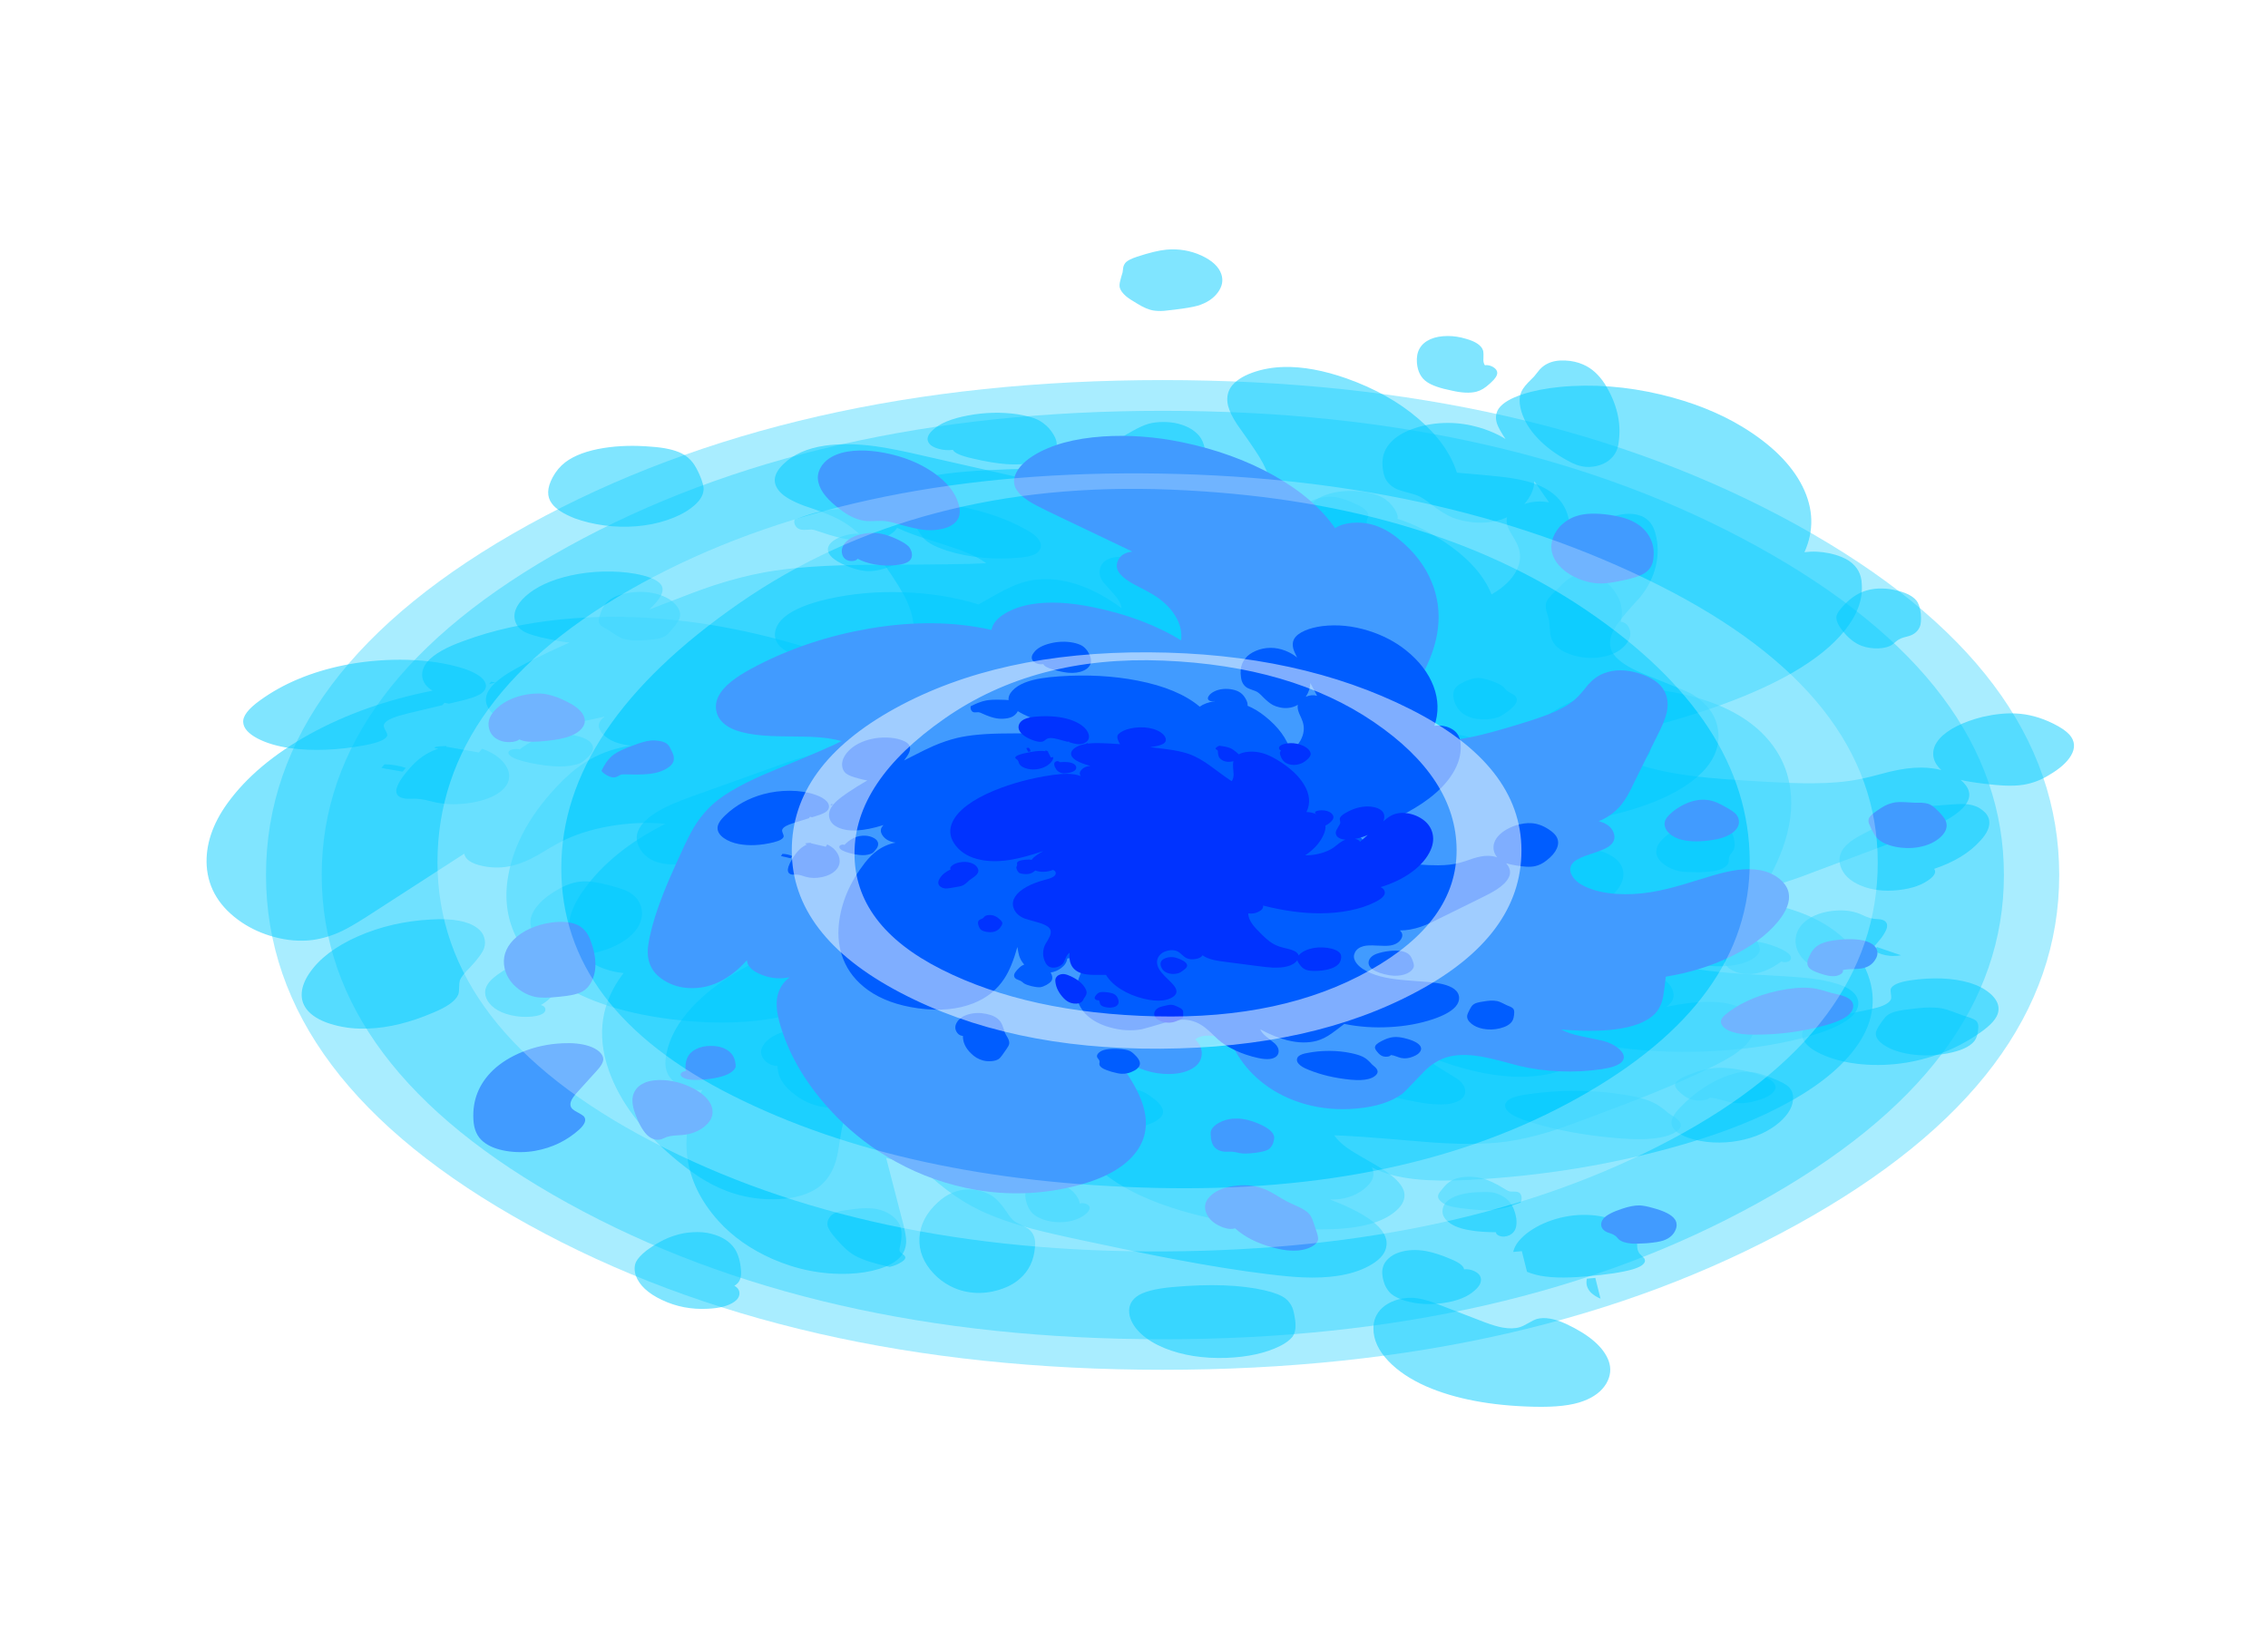 
<svg xmlns="http://www.w3.org/2000/svg" version="1.1" xmlns:xlink="http://www.w3.org/1999/xlink" preserveAspectRatio="none" x="0px" y="0px" width="550px" height="400px" viewBox="0 0 550 400">
<defs>
<filter id="Filter_1" x="-20%" y="-20%" width="140%" height="140%" color-interpolation-filters="sRGB">
<feColorMatrix in="SourceGraphic" type="matrix" values="-0.53 0 0 0 0 0 0.31 0 0 0 0 0 1 0 0 0 0 0 0.67 0" result="result1"/>
</filter>

<g id="Symbol_1_0_Layer0_0_FILL">
<path fill="#00CBFF" fill-opacity="0.337" stroke="none" d="
M 403.1 185.8
Q 403.1 108.8 344.05 54.35 285.05 0 201.55 0 118.05 0 59 54.35 0 108.8 0 185.8 0 262.8 59 317.15 118.05 371.6 201.55 371.6 285.05 371.6 344.05 317.15 403.1 262.8 403.1 185.8 Z"/>
</g>

<g id="Symbol_126_copy_4_1_Layer0_0_FILL">
<path fill="#00CCFF" fill-opacity="0.498" stroke="none" d="
M 356.9 410.1
Q 353.8 407.55 350.15 406.15 346.35 404.7 342.45 404.65 338.4 404.6 334.7 406 330.9 407.4 328.05 410.05 324.7 413.15 323.95 416.8 323.5 418.8 324 423.4 324.35 426.45 324.85 428.25 325.6 430.9 327 432.5 329.3 435.1 334 436.35 340 438.15 345.55 437.55 351.85 436.85 355.8 433.15 358.05 431 359.8 427.45 362.8 421.35 361.55 416.95 360.65 413.5 356.9 410.1
M 126.8 431.4
Q 126.6 431.6 126.4 431.85 124.5 433.95 124.3 435.6 124.15 436.85 124.9 437.95 125.55 438.85 126.4 439.05 126.6 439.05 126.85 439.05 127.15 440.15 126.75 442.1 126.45 443.8 126.4 444.7 126.4 444.95 126.4 445.15 126.55 448.3 129.9 450.5 131.85 451.9 134.1 452.25 136.5 452.6 138.45 451.6 142.5 449.45 143.2 442.4 143.7 437.1 141.9 434.35 140.4 432 136.45 430 132.95 428 130.5 428.65 128.8 429.1 126.8 431.4
M 201.35 472.75
Q 200.75 472.75 198.7 472.85 194.8 473.05 192.95 473.6 189.4 474.75 187.2 478.25 185.05 481.65 185.25 485.55 185.5 490.2 188.95 493.8 192.5 497.45 197.1 497.45 199.75 497.45 204.65 495.65 206.75 494.85 207.6 493.9 208.2 493.2 208.6 491.95 208.95 490.5 209.1 489.8 209.8 487.8 210.1 486.75 210.7 484.95 210.7 483.7 210.65 482 209.7 480.05 209 478.7 207.55 476.8 205.5 473.9 203.85 473.25 202.8 472.8 201.35 472.75
M 207.85 403.7
Q 204.75 404.35 202.75 406.55 199.95 409.85 199.85 415.55 199.75 418.6 200.4 420.75 201.65 424.6 204.85 426.55 206.45 427.5 208.35 427.75 210.25 428.05 212 427.55 213.75 427 216.25 425.25 218.3 423.9 219.25 423.05 220.8 421.65 221.45 420.2 223.5 415.6 218.75 409.05 216.1 405.65 213.7 404.4 211 403.1 207.85 403.7
M 108.5 394.2
Q 106.8 393.75 104.95 394.45 103.15 395.15 101.95 396.65 99.9 398.95 99 403.3 96.3 414.75 98.9 427.15 100.25 433.1 102.9 435.7 102.95 435.75 103 435.8 104.7 437.5 107.05 438.05 109.6 438.65 111.6 437.4 112.7 436.75 113.8 435.35 115 433.6 115.6 432.7 116.8 431.25 117.4 430.5 118.45 429.15 119.05 428.1 119.85 426.7 120.3 424.9 120.9 422.3 120.8 418.9 120.6 413.05 118.45 407.5 116.3 401.95 112.6 397.45 110.7 394.9 108.5 394.2
M 43.9 312.2
Q 43.35 312.8 42.85 313.05 42.15 313.55 40.4 313.95 38.25 314.7 37.15 317.5 36.6 318.85 36.2 322.45 35.9 326.15 36.45 328 37.5 331.35 41.4 333.25 42.2 333.7 43.1 333.95 43.2 333.95 43.25 334 43.5 334.05 43.75 334.1
L 45.1 334.3
Q 45.5 334.3 45.9 334.3 46.4 334.3 46.9 334.2 50.8 333.55 54.55 328.5 56.3 326.3 56.8 324.65 57.35 322.35 56.3 318.8 54.85 313.7 52.45 311.65 50.8 310.3 48.65 310.05 46.35 309.85 44.9 311.15 44.7 311.3 43.9 312.2
M 49.7 215.1
Q 47.95 217.05 48.45 218.7 40.55 221.7 35.6 228.35 32.35 232.5 32.15 236.4 32.05 238.7 33.15 240.7 34.3 242.85 36.25 243.6 37.35 244.05 40.05 244.15
L 46.2 244.3
Q 49.15 244.4 50.8 243.95 52.8 243.4 55.15 241.55 57.7 239.35 59.05 238.35 59.7 237.85 63.6 235.4 66.4 233.65 67.8 232.05 71.15 228.5 71 223.25 70.8 217.95 67.25 214.6 63.75 211.25 58.4 211.4 53.1 211.55 49.7 215.1
M 95.15 238.25
Q 95.15 241.45 95.95 242.75 96.75 243.95 99.05 245.1 101.3 246.05 102.3 246.15 106.1 246.7 110.55 242.65 113.85 239.7 114.6 236.7 115.45 233.8 113.95 230.8 112.45 227.8 109.6 226.65 108.55 226.3 105.6 225.85 102.9 225.55 101.35 225.9 98.9 226.5 98.05 228.4 97.85 228.85 97.7 229.75 97.55 230.65 97.4 231.05 97.05 231.95 96.05 233.4 95.25 234.8 95.15 238.25
M 157.4 59.5
Q 156.721 57.936 155.45 56.7
L 155.45 65.3 157.55 65.3
Q 158.451 62.15 157.4 59.5
M 176.35 86
Q 175.75 85.35 175 85.35 173.55 85.35 172.45 86.9 172 87.55 171.65 88.6 171.2 90.05 171 92.3 170.9 94.4 171.05 96.15 171.4 100 173.2 102.05 174.25 103.25 175.25 103.7 176.4 104.1 177.45 104.15 182.45 104.9 185.45 102.85 187.7 101.35 188.35 98.5 189 95.7 187.7 93.3 186.25 90.55 182.95 89.15 180.7 88.05 176.75 87.4 176.95 86.7 176.35 86
M 171.65 70.25
Q 170.75 69.4 169.6 68.7 165.6 66.25 157.7 66.25 150 66.15 145.9 67.4 144.35 67.9 143.4 68.7 142.25 69.75 142.35 71 142.35 71.5 142.7 72.2 143.15 73.25 143.2 73.4 143.55 74.45 143.45 75.95 143.25 77.7 143.15 78.55 142.8 82.95 146.05 86.7 146.15 86.8 146.25 86.95 149.4 90.35 153.8 91.15 158.1 91.95 162.6 90.2 166.8 88.55 170.1 85.1 170.95 84.15 171.65 83.2 172.95 81.35 173.6 79.4 173.7 79.1 173.8 78.8
L 171.65 78.8 171.65 70.25
M 210.7 39.15
Q 208.15 32.6 203.05 27.5 193.7 18.3 178.25 15.35 170.35 13.8 165.8 15.85 161.6 17.65 159.2 22.1 156.95 26.4 157.25 31.2 157.85 39.85 165.35 47.75 169.1 51.6 172.1 50.8 172.95 50.5 174.4 49.45 175.85 48.4 176.7 48.1 178.6 47.45 180.95 48.55 182.55 49.3 184.8 51.2
L 194.95 60.1
Q 198.5 63.35 201.1 63.9 203.2 64.3 205.4 63.45 207.45 62.6 209 60.85 211.65 57.8 212.35 52.8 213.35 46.05 210.7 39.15
M 258.5 76.95
Q 265.15 76.95 267.9 74.35 270.6 71.8 270.7 66.8 270.7 62.85 268.95 59 267.25 55.35 264.25 52.55 258.35 47.1 249.75 46.3 241.95 45.65 236.15 49.1 233.8 50.5 232.45 52.5 230.95 54.95 230.75 60.3 230.6 62.85 230.75 64.4 231 66.6 231.85 68.2 233.05 70.35 236.35 72.25 244.6 76.95 258.5 76.95
M 406.35 224.4
Q 407.6 222.15 407.5 219.5 407.4 216.85 406.1 214.6 404.8 212.4 402.5 211.1 400.2 209.8 397.6 209.8 395.35 209.8 394.35 210.95 393.75 211.7 393.8 212.65 393.85 213.7 394.65 214.15 392 216.05 390.35 219 388.75 221.95 388.5 225.2 388.2 228.8 389.95 230.55 391.3 231.8 393.95 232.1 395.75 232.25 397.35 231.9 399.25 231.3 401.65 229.45 405.1 226.75 406.35 224.4
M 448.9 235.4
Q 451.15 231.6 451.9 227.85 452.75 223.55 451.4 220 449.9 216.1 446 213.6 442.3 211.2 437.85 210.9 430.5 210.25 421.3 214.95 415.6 217.7 414.05 221.4 413.7 222.35 413.4 224.25 413.1 226.2 412.8 227.1 412.1 228.9 409.6 231.9 405.95 236.6 404.95 239.3 404.2 241.45 404.3 243.6 404.35 245.95 405.45 247.75 408.15 252.4 416.1 252.8 425.85 253.4 434.9 248.6 443.95 243.8 448.9 235.4
M 370.7 145.55
Q 368 140.45 365.6 137.25 362.5 133.05 358.85 130.5 354.7 127.6 349.9 127 344.7 126.3 340.65 128.6 334.4 132.1 331.35 144.45 329.25 152.95 328.8 154.3 327.1 159.8 324.45 163.1 322 158.7 313.8 138.05 307.7 122.6 300.55 114.95 296.15 110.25 289.45 105.9 285.15 103.15 276.85 98.75 263.25 91.45 256.1 88 244.45 82.3 234.75 78.75 229.6 76.85 226.4 76.15 221.7 75.1 217.8 75.5 213.25 75.95 209.65 78.35 205.7 80.95 204.45 84.85 201.25 94.7 215.05 106.7 210.3 105.75 206.25 109.6 202.25 113.45 202.95 118.25 199.4 113.9 192.85 111.75 187.85 110.1 180.4 109.6 152.5 107.85 125.65 116.3 109.45 121.45 97.5 129.7 83.7 139.15 76.65 151.95 69 166 71.35 182.25 73.8 199.15 86.1 207.85 96.4 215.1 112.3 215.1 122.85 215.15 140.7 211.4 135.95 213.75 133.8 215.1 130.15 217.4 127.9 220 125.2 223.05 124.3 226.9 123.4 231 125.05 234.3 127 238.2 131.75 239.65 136.3 241.05 140.7 239.55 142.45 241.35 141.8 244.25 141.15 247 138.9 248.55 137.05 249.85 134.15 250.5 132.75 250.8 128.9 251.25 119.7 252.5 112.2 256.05 103.8 260.05 98.65 266.5 93.1 273.55 92.45 282.55 91.75 292 96.9 298.7 97.65 299.65 106.7 307.9 112.65 313.3 113.4 318.45 114.05 323.45 110.45 329.35 108.4 332.75 103.4 339.25 99.5 344.9 97.55 351.6 95.55 358.25 95.7 365.15 95.8 370 97.9 372.15 100.45 374.55 104.55 373.25 108.25 372.05 110.7 368.8 113.35 364.55 114.7 362.45 117.1 358.65 119.65 357 116.05 366.35 115.85 373.7 115.6 383.1 121 388.4 124.1 391.4 130 393.4 133.35 394.55 140.15 396.55 140.65 408.65 146.25 419.85 151.8 431.05 161.15 438.7 168.8 444.9 175.7 445.65 179.85 446.1 183.7 444.5 187.75 442.8 189.8 439.4 191.55 436.35 191.6 432 191.6 428.75 190.55 424.15 188.65 416.85 187.8 413.2 186.25 406.75 186.05 402.05 185.8 396 187.6 390.85 189.65 385.05 193.85 381.7 196.95 379.2 200.9 378.9 205.1 378.6 207.65 381.15 209.4 382.95 210.6 387.4 211.95 392.2 213.2 393.95 215.65 397.3 220.35 397.3 225 397.3 227.45 393.95 229.35 398.9 234.55 403.1 238.05 405.9 244.8 409.5
L 268.2 422.6
Q 275.4 426.75 279.65 428.4 286.25 430.95 291.85 430.45 298.45 429.85 302.95 424.55 307.65 419.05 305.5 413.3 304.35 410.2 300.6 406.95 296.2 403.55 294.3 401.6 290.6 397.9 288.2 391.9 286.6 388.05 284.75 380.7 282 370 281.35 364.35 280.3 355.15 282.45 348.1 286.7 350.7 291.85 348.35 297 346 297.85 341.1 319.7 359.55 341.45 366.1 354.05 369.9 366.5 369.65 379.75 369.4 391.05 364.55 398.25 361.65 401.35 357.35 403.25 354.65 403.5 351.4 403.7 347.9 401.85 345.45 419.15 342.5 434.2 332.35 449.15 322.2 458.45 307.25 465.8 295.4 467.25 282.75 468.8 268.65 462.15 258.45 459.25 254.05 455.25 251.45 450.75 248.55 446.15 248.8 442.5 249.05 438.5 251.3 436 252.75 431.75 256.1
L 404.05 278.25
Q 404.2 274.65 400.35 272.6 396.75 270.7 392.9 271.7 389.95 272.45 386.3 275 382.25 278.05 380.15 279.4 374.25 283.15 367.2 284.1 360.1 285.1 353.45 283.05 368.15 274.05 377.3 259.2 383.75 248.85 383.4 240.05 383.15 234.7 380.35 230.3 377.35 225.65 372.65 224.1 383.4 207.75 382.15 185.35 381 165.1 370.7 145.55
M 383.15 90.25
Q 378.6 85.4 372.6 85.05 368.3 84.7 365.75 86.9 364.35 88.1 364 90 363.65 92 364.75 93.4 362.6 94.85 362.2 99.55 361.65 104.85 362.4 108.3 363.5 113.05 367.2 115.3 369.1 116.5 371.6 116.6 373.95 116.75 376.2 115.9 379.65 114.75 384 110.8 386.25 108.55 387.15 106.65 388.15 104.4 388.05 101.15 387.65 95 383.15 90.25
M 330.1 97.95
Q 328.7 96.95 325.95 95.4 324.25 95.75 322.75 96.95 321.35 98.05 321.6 99.15 321.65 99.55 322 100.1 322.4 100.75 322.5 101.05 322.7 101.7 322.2 103.25 320.55 108.9 320.95 112.1 321.25 114.45 322.45 116.35 323.7 118.4 325.65 119.35 327.1 120 329.1 120.15 330.4 120.2 332.75 120 334.7 119.9 335.6 119.45 336.9 118.85 337.65 117.4 338.4 116.1 338.5 114.55 338.55 112.35 337.2 108.65 335.55 103.6 333.7 101.25 332.35 99.55 330.1 97.95 Z"/>
</g>

<g id="Symbol_126_copy_4_2_Layer0_0_FILL">
<path fill="#00CCFF" fill-opacity="0.498" stroke="none" d="
M 133.15 420.3
Q 131.2 419.2 129.55 418.9 128.25 418.65 127.2 418.95 125.5 419.4 123.5 421.7 121.2 424.1 121 425.9 120.85 427.15 121.6 428.25 122.4 429.4 123.55 429.35 123.85 430.45 123.45 432.4 123.05 434.6 123.1 435.45 123.25 438.6 126.6 440.8 128 441.8 129.55 442.3 130.15 442.45 130.8 442.55 133.2 442.9 135.15 441.9 139.2 439.75 139.9 432.7 140.4 427.4 138.6 424.65 137.1 422.3 133.15 420.3
M 187.15 460.7
Q 186.45 459.35 185 457.45 182.95 454.55 181.3 453.9 180.25 453.45 178.8 453.4 178.2 453.4 176.15 453.5 172.25 453.7 170.4 454.25 166.85 455.4 164.65 458.9 162.5 462.3 162.7 466.2 162.95 470.85 166.4 474.45 169.95 478.1 174.55 478.1 177.2 478.1 182.1 476.3 184.2 475.5 185.05 474.55 185.65 473.85 186.05 472.6 186.4 471.15 186.55 470.45 187.25 468.45 187.55 467.4 188.15 465.6 188.15 464.35 188.1 462.65 187.15 460.7
M 202.45 389.1
Q 199.75 387.8 196.6 388.4 193.5 389.05 191.5 391.25 188.7 394.55 188.6 400.25 188.5 403.3 189.15 405.45 190.4 409.3 193.6 411.25 195.2 412.2 197.1 412.45 199 412.75 200.75 412.25 202.5 411.7 205 409.95 207.05 408.6 208 407.75 209.55 406.35 210.2 404.9 212.25 400.3 207.5 393.75 204.85 390.35 202.45 389.1
M 98.65 386.95
Q 96.6 389.25 95.7 393.6 93 405.05 95.6 417.45 96.95 423.4 99.6 426 101.35 427.8 103.75 428.35 106.3 428.95 108.3 427.7 109.4 427.05 110.5 425.65 111.7 423.9 112.3 423 112.95 422.25 113.4 421.7 113.8 421.15 114.1 420.8 115.15 419.45 115.75 418.4 116.35 417.3 116.8 416 117.65 413.15 117.5 409.2 117.3 403.35 115.15 397.8 113 392.25 109.3 387.75 107.4 385.2 105.2 384.5 103.5 384.05 101.65 384.75 99.85 385.45 98.65 386.95
M 60.55 289
Q 58.4 289.75 57.3 292.55 56.75 293.9 56.35 297.5 56.05 301.2 56.6 303.05 57.65 306.4 61.55 308.3 62.35 308.75 63.25 309 63.35 309 63.4 309.05 63.65 309.1 63.9 309.15
L 65.25 309.35
Q 65.65 309.35 66.05 309.35 66.55 309.35 67.05 309.25 70.95 308.6 74.7 303.55 76.45 301.35 76.95 299.7 77.5 297.4 76.45 293.85 75.358 290.011 73.7 287.9 73.193 287.207 72.6 286.7 70.95 285.35 68.8 285.1 66.5 284.9 65.05 286.2 64.85 286.35 64.05 287.25 63.679 287.655 63.3 287.9 63.163 288.019 63 288.1 62.3 288.6 60.55 289
M 76.1 209
Q 72.6 205.65 67.25 205.8 61.95 205.95 58.55 209.5 56.8 211.45 57.3 213.1 49.4 216.1 44.45 222.75 41.2 226.9 41 230.8 40.9 233.1 42 235.1 43.15 237.25 45.1 238 46.2 238.45 48.9 238.55
L 55.05 238.7
Q 58 238.8 59.65 238.35 61.65 237.8 64 235.95 66.55 233.75 67.9 232.75 68.55 232.25 72.45 229.8 75.25 228.05 76.65 226.45 80 222.9 79.85 217.65 79.65 212.35 76.1 209
M 191.3 93.85
Q 191.5 93.15 190.9 92.45 190.3 91.8 189.55 91.8 188.1 91.8 187 93.35 186.55 94 186.2 95.05 185.75 96.5 185.55 98.75 185.45 100.85 185.6 102.6 185.95 106.45 187.75 108.5 188.8 109.7 189.8 110.15 190.95 110.55 192 110.6 197 111.35 200 109.3 202.25 107.8 202.9 104.95 203.55 102.15 202.25 99.75 200.8 97 197.5 95.6 195.25 94.5 191.3 93.85
M 168.35 97.6
Q 172.65 98.4 177.15 96.65 181.35 95 184.65 91.55 185.5 90.6 186.2 89.65 187.5 87.8 188.15 85.85 188.25 85.55 188.35 85.25
L 186.2 85.25 186.2 76.75 186.55 76.75
Q 186.5 76.6 186.45 76.45 185.95 75.3 185.15 74.35
L 184.5 74.35 184.5 75.35
Q 184.328 75.258 184.15 75.15 180.15 72.7 172.25 72.7 164.55 72.6 160.45 73.85 158.9 74.35 157.95 75.15 156.8 76.2 156.9 77.45 156.9 77.95 157.25 78.65 157.7 79.7 157.75 79.85 158.1 80.9 158 82.4 157.8 84.15 157.7 85 157.35 89.4 160.6 93.15 160.7 93.25 160.8 93.4 163.95 96.8 168.35 97.6
M 169.95 67.25
L 169.95 67.9 170 67.9 170 71.75 172.15 71.75
Q 172.952 68.777 172.05 66.25
L 170 66.25 170 67.3
Q 169.975 67.272 169.95 67.25
M 192.75 25.85
Q 184.85 24.3 180.3 26.35 176.1 28.15 173.7 32.6 171.45 36.9 171.75 41.7 172.35 50.35 179.85 58.25 183.6 62.1 186.6 61.3 187.45 61 188.9 59.95 190.35 58.9 191.2 58.6 193.1 57.95 195.45 59.05 197.05 59.8 199.3 61.7
L 206.4 67.9 207.75 67.9 207.75 69.1 209.45 70.6
Q 213 73.85 215.6 74.4 217.7 74.8 219.9 73.95 221.95 73.1 223.5 71.35 226.15 68.3 226.85 63.3 227.85 56.55 225.2 49.65 222.65 43.1 217.55 38 208.2 28.8 192.75 25.85
M 400.05 146.95
Q 401.05 144.7 400.95 141.45 400.55 135.3 396.05 130.55 391.5 125.7 385.5 125.35 381.2 125 378.65 127.2 377.25 128.4 376.9 130.3 376.55 132.3 377.65 133.7 375.5 135.15 375.1 139.85 374.55 145.15 375.3 148.6 376.4 153.35 380.1 155.6 382 156.8 384.5 156.9 386.85 157.05 389.1 156.2 392.55 155.05 396.9 151.1 399.15 148.85 400.05 146.95
M 370.7 145.55
Q 368 140.45 365.6 137.25 362.5 133.05 358.85 130.5 354.7 127.6 349.9 127 345.22 126.37 341.45 128.15 341.147 126.66 340.45 124.75 338.8 119.7 336.95 117.35 335.6 115.65 333.35 114.05 331.95 113.05 329.2 111.5 327.5 111.85 326 113.05 324.6 114.15 324.85 115.25 324.9 115.65 325.25 116.2 325.65 116.85 325.75 117.15 325.95 117.8 325.45 119.35 323.8 125 324.2 128.2 324.5 130.55 325.7 132.45 326.95 134.5 328.9 135.45 330.35 136.1 332.35 136.25 333.095 136.279 334.15 136.2 332.529 139.677 331.35 144.45 329.25 152.95 328.8 154.3 327.1 159.8 324.45 163.1 322 158.7 313.8 138.05 307.7 122.6 300.55 114.95 296.15 110.25 289.45 105.9 285.15 103.15 276.85 98.75 274.284 97.373 271.95 96.1 274.003 96.25 276.2 96.25 282.85 96.25 285.6 93.65 288.3 91.1 288.4 86.1 288.4 82.15 286.65 78.3 284.95 74.65 281.95 71.85 276.05 66.4 267.45 65.6 259.65 64.95 253.85 68.4 251.5 69.8 250.15 71.8 248.65 74.25 248.45 79.6 248.3 82.15 248.45 83.7 248.493 84.079 248.55 84.45 241.219 81.117 234.75 78.75 229.6 76.85 226.4 76.15 224.268 75.674 222.3 75.5
L 222.3 74.35 220.95 74.35 222.25 75.5
Q 219.903 75.284 217.8 75.5 213.25 75.95 209.65 78.35 205.7 80.95 204.45 84.85 201.25 94.7 215.05 106.7 210.3 105.75 206.25 109.6 202.25 113.45 202.95 118.25 199.4 113.9 192.85 111.75 187.85 110.1 180.4 109.6 152.5 107.85 125.65 116.3 109.45 121.45 97.5 129.7 83.7 139.15 76.65 151.95 69 166 71.35 182.25 73.8 199.15 86.1 207.85 96.4 215.1 112.3 215.1 122.85 215.15 140.7 211.4 135.95 213.75 133.8 215.1 130.15 217.4 127.9 220 127.711 220.214 127.5 220.4 126.698 219.803 125.7 219.4 124.65 219.05 121.7 218.6 119 218.3 117.45 218.65 115 219.25 114.15 221.15 113.95 221.6 113.8 222.5 113.65 223.4 113.5 223.8 113.15 224.7 112.15 226.15 111.35 227.55 111.25 231 111.25 234.2 112.05 235.5 112.85 236.7 115.15 237.85 117.4 238.8 118.4 238.9 121.947 239.413 126.05 235.9 128.06 238.524 131.75 239.65 136.3 241.05 140.7 239.55 142.45 241.35 141.8 244.25 141.15 247 138.9 248.55 137.05 249.85 134.15 250.5 132.75 250.8 128.9 251.25 119.7 252.5 112.2 256.05 103.8 260.05 98.65 266.5 93.787 272.677 92.65 280.35 92.53 281.435 92.45 282.55 91.75 292 96.9 298.7 97.341 299.258 100.65 302.35 102.97 304.5 106.7 307.9 112.65 313.3 113.4 318.45 114.05 323.45 110.45 329.35 108.4 332.75 103.4 339.25 101.876 341.458 100.65 343.8 98.738 347.518 97.55 351.6 95.55 358.25 95.7 365.15 95.78 369.046 97.15 371.2 97.487 371.727 97.9 372.15 100.45 374.55 104.55 373.25 108.25 372.05 110.7 368.8 113.35 364.55 114.7 362.45 117.1 358.65 119.65 357 116.05 366.35 115.85 373.7 115.6 383.1 121 388.4 124.1 391.4 130 393.4 133.35 394.55 140.15 396.55 140.65 408.65 146.25 419.85 151.8 431.05 161.15 438.7 168.8 444.9 175.7 445.65 179.85 446.1 183.7 444.5 187.75 442.8 189.8 439.4 191.55 436.35 191.6 432 191.6 428.75 190.55 424.15 188.65 416.85 187.8 413.2 186.25 406.75 186.05 402.05 185.8 396 187.6 390.85 189.65 385.05 193.85 381.7 196.95 379.2 200.9 378.9 205.1 378.6 207.65 381.15 209.4 382.95 210.6 387.4 211.95 392.2 213.2 393.95 215.65 397.3 220.35 397.3 225 397.3 227.45 393.95 229.35 398.9 234.55 403.1 238.05 405.9 244.8 409.5
L 268.2 422.6
Q 275.4 426.75 279.65 428.4 286.25 430.95 291.85 430.45 298.413 429.853 302.9 424.6 302.614 426.643 303.05 430.65 303.4 433.7 303.9 435.5 304.65 438.15 306.05 439.75 308.35 442.35 313.05 443.6 319.05 445.4 324.6 444.8 330.9 444.1 334.85 440.4 337.1 438.25 338.85 434.7 341.85 428.6 340.6 424.2 339.7 420.75 335.95 417.35 332.85 414.8 329.2 413.4 325.4 411.95 321.5 411.9 317.45 411.85 313.75 413.25 309.95 414.65 307.1 417.3 306.545 417.814 306.05 418.35 306.452 415.846 305.5 413.3 304.35 410.2 300.6 406.95 296.2 403.55 294.3 401.6 290.6 397.9 288.2 391.9 286.6 388.05 284.75 380.7 282 370 281.35 364.35 280.3 355.15 282.45 348.1 286.7 350.7 291.85 348.35 297 346 297.85 341.1 319.7 359.55 341.45 366.1 354.05 369.9 366.5 369.65 379.75 369.4 391.05 364.55 398.25 361.65 401.35 357.35 403.25 354.65 403.5 351.4 403.7 347.9 401.85 345.45 419.15 342.5 434.2 332.35 449.15 322.2 458.45 307.25 465.8 295.4 467.25 282.75 468.8 268.65 462.15 258.45 459.25 254.05 455.25 251.45 450.75 248.55 446.15 248.8 442.5 249.05 438.5 251.3 436 252.75 431.75 256.1
L 431.6 256.2
Q 431.798 255.892 432 255.55 432.45 254.8 432.85 254.05 434.4 251 435 248 435.85 243.7 434.5 240.15 433 236.25 429.1 233.75 425.4 231.35 420.95 231.05 416.25 230.65 410.85 232.4 407.75 233.4 404.4 235.1 398.7 237.85 397.15 241.55 396.8 242.5 396.5 244.4 396.2 246.35 395.9 247.25 395.2 249.05 392.7 252.05 389.05 256.75 388.05 259.45 387.3 261.6 387.4 263.75 387.45 266.1 388.55 267.9 390.005 270.407 392.95 271.65 392.943 271.689 392.9 271.7 389.95 272.45 386.3 275 382.25 278.05 380.15 279.4 374.25 283.15 367.2 284.1 360.1 285.1 353.45 283.05 368.15 274.05 377.3 259.2 381.201 252.941 382.6 247.25 382.733 247.226 382.85 247.2 384.75 246.6 387.15 244.75 390.6 242.05 391.85 239.7 393.1 237.45 393 234.8 392.9 232.15 391.6 229.9 390.3 227.7 388 226.4 385.7 225.1 383.1 225.1 380.85 225.1 379.85 226.25 379.25 227 379.3 227.95 379.35 229 380.15 229.45 380.024 229.541 379.9 229.6 377.005 225.536 372.65 224.1 383.4 207.75 382.15 185.35 381 165.1 370.7 145.55
M 404.05 278.25
Q 404.185 275.002 401.05 273 407.323 273.071 413.25 270.85
L 404.05 278.25 Z"/>
</g>

<g id="Symbol_126_copy_3_0_Layer0_0_FILL">
<path fill="#419BFF" stroke="none" d="
M 386.3 416.8
Q 383.2 414.25 379.55 412.85 375.75 411.4 371.85 411.35 367.8 411.3 364.1 412.7 360.3 414.1 357.45 416.75 354.1 419.85 353.35 423.5 352.9 425.5 353.4 430.1 353.75 433.15 354.25 434.95 355 437.6 356.4 439.2 358.7 441.8 363.4 443.05 369.4 444.85 374.95 444.25 381.25 443.55 385.2 439.85 387.45 437.7 389.2 434.15 392.2 428.05 390.95 423.65 390.05 420.2 386.3 416.8
M 140.45 444.5
Q 136.95 442.5 134.5 443.15 132.8 443.6 130.8 445.9 128.5 448.3 128.3 450.1 128.15 451.35 128.9 452.45 129.7 453.6 130.85 453.55 131.15 454.65 130.75 456.6 130.35 458.8 130.4 459.65 130.55 462.8 133.9 465 135.85 466.4 138.1 466.75 140.5 467.1 142.45 466.1 146.5 463.95 147.2 456.9 147.7 451.6 145.9 448.85 144.4 446.5 140.45 444.5
M 123.05 442.6
Q 125 439.2 124.8 433.4 124.6 427.55 122.45 422 120.3 416.45 116.6 411.95 114.7 409.4 112.5 408.7 110.8 408.25 108.95 408.95 107.15 409.65 105.95 411.15 103.9 413.45 103 417.8 100.3 429.25 102.9 441.65 104.25 447.6 106.9 450.2 108.65 452 111.05 452.55 113.6 453.15 115.6 451.9 116.7 451.25 117.8 449.85 119 448.1 119.6 447.2 120.8 445.75 121.4 445 122.45 443.65 123.05 442.6
M 198.35 480.35
Q 194.8 481.5 192.6 485 190.45 488.4 190.65 492.3 190.9 496.95 194.35 500.55 197.9 504.2 202.5 504.2 205.15 504.2 210.05 502.4 212.15 501.6 213 500.65 213.6 499.95 214 498.7 214.35 497.25 214.5 496.55 215.2 494.55 215.5 493.5 216.1 491.7 216.1 490.45 216.05 488.75 215.1 486.8 214.4 485.45 212.95 483.55 210.9 480.65 209.25 480 208.2 479.55 206.75 479.5 206.15 479.5 204.1 479.6 200.2 479.8 198.35 480.35
M 228.2 419.85
Q 225.55 416.45 223.15 415.2 220.45 413.9 217.3 414.5 214.2 415.15 212.2 417.35 209.4 420.65 209.3 426.35 209.2 429.4 209.85 431.55 211.1 435.4 214.3 437.35 215.9 438.3 217.8 438.55 219.7 438.85 221.45 438.35 223.2 437.8 225.7 436.05 227.75 434.7 228.7 433.85 230.25 432.45 230.9 431 232.95 426.4 228.2 419.85
M 20.2 354.85
Q 18.75 349.75 16.35 347.7 14.7 346.35 12.55 346.1 10.25 345.9 8.8 347.2 8.6 347.35 7.8 348.25 7.25 348.85 6.75 349.1 6.05 349.6 4.3 350 2.15 350.75 1.05 353.55 0.5 354.9 0.1 358.5 -0.2 362.2 0.35 364.05 1.4 367.4 5.3 369.3 6.124 369.73 6.95 369.95
L 7 370
Q 7.078 370.013 7.15 370 7.403 370.098 7.65 370.15
L 9 370.35
Q 9.4 370.35 9.8 370.35 10.3 370.35 10.8 370.25 14.7 369.6 18.45 364.55 20.2 362.35 20.7 360.7 21.25 358.4 20.2 354.85
M 52.8 246.2
Q 55.6 244.45 57 242.85 60.35 239.3 60.2 234.05 60 228.75 56.45 225.4 52.95 222.05 47.6 222.2 42.3 222.35 38.9 225.9 37.15 227.85 37.65 229.5 29.75 232.5 24.8 239.15 21.55 243.3 21.35 247.2 21.25 249.5 22.35 251.5 23.5 253.65 25.45 254.4 26.55 254.85 29.25 254.95
L 35.4 255.1
Q 38.35 255.2 40 254.75 42 254.2 44.35 252.35 46.9 250.15 48.25 249.15 48.9 248.65 52.8 246.2
M 95.7 243.45
Q 96.55 240.55 95.05 237.55 93.55 234.55 90.7 233.4 89.65 233.05 86.7 232.6 84 232.3 82.45 232.65 80 233.25 79.15 235.15 78.95 235.6 78.8 236.5 78.65 237.4 78.5 237.8 78.15 238.7 77.15 240.15 76.35 241.55 76.25 245 76.25 248.2 77.05 249.5 77.85 250.7 80.15 251.85 82.4 252.8 83.4 252.9 87.2 253.45 91.65 249.4 94.95 246.45 95.7 243.45
M 153.9 71.6
Q 156.4 68.9 157.4 65.9 158.55 62.4 157.4 59.5 156.25 56.85 153.4 55.2 149.4 52.75 141.5 52.75 133.8 52.65 129.7 53.9 128.15 54.4 127.2 55.2 126.05 56.25 126.15 57.5 126.15 58 126.5 58.7 126.95 59.75 127 59.9 127.35 60.95 127.25 62.45 127.05 64.2 126.95 65.05 126.6 69.45 129.85 73.2 133.05 76.85 137.6 77.65 141.9 78.45 146.4 76.7 150.6 75.05 153.9 71.6
M 169.25 89.35
Q 171.5 87.85 172.15 85 172.8 82.2 171.5 79.8 170.05 77.05 166.75 75.65 164.5 74.55 160.55 73.9 160.75 73.2 160.15 72.5 159.55 71.85 158.8 71.85 157.35 71.85 156.25 73.4 155.1 75 154.8 78.8 154.4 85.55 157 88.55 158.05 89.75 159.05 90.2 160.2 90.6 161.25 90.65 166.25 91.4 169.25 89.35
M 166.85 45.4
Q 170.4 48.65 173 49.2 175.1 49.6 177.3 48.75 179.35 47.9 180.9 46.15 183.55 43.1 184.25 38.1 185.25 31.35 182.6 24.45 180.05 17.9 174.95 12.8 165.6 3.6 150.15 0.65 142.25 -0.9 137.7 1.15 133.5 2.95 131.1 7.4 128.85 11.7 129.15 16.5 129.75 25.15 137.25 33.05 141 36.9 144 36.1 144.85 35.8 146.3 34.75 147.75 33.7 148.6 33.4 150.5 32.75 152.85 33.85 154.45 34.6 156.7 36.5
L 166.85 45.4
M 249.1 49.25
Q 249.1 45.3 247.35 41.45 245.65 37.8 242.65 35 236.75 29.55 228.15 28.75 220.35 28.1 214.55 31.55 212.2 32.95 210.85 34.95 209.35 37.4 209.15 42.75 209 45.3 209.15 46.85 209.4 49.05 210.25 50.65 211.45 52.8 214.75 54.7 223 59.4 236.9 59.4 243.55 59.4 246.3 56.8 249 54.25 249.1 49.25
M 476.8 195.95
Q 475.3 192.05 471.4 189.55 467.7 187.15 463.25 186.85 455.9 186.2 446.7 190.9 441 193.65 439.45 197.35 439.1 198.3 438.8 200.2 438.5 202.15 438.2 203.05 437.5 204.85 435 207.85 431.35 212.55 430.35 215.25 429.6 217.4 429.7 219.55 429.75 221.9 430.85 223.7 433.55 228.35 441.5 228.75 451.25 229.35 460.3 224.55 469.35 219.75 474.3 211.35 476.55 207.55 477.3 203.8 478.15 199.5 476.8 195.95
M 432.9 195.45
Q 432.8 192.8 431.5 190.55 430.2 188.35 427.9 187.05 425.6 185.75 423 185.75 420.75 185.75 419.75 186.9 419.15 187.65 419.2 188.6 419.25 189.65 420.05 190.1 417.4 192 415.75 194.95 414.15 197.9 413.9 201.15 413.6 204.75 415.35 206.5 416.7 207.75 419.35 208.05 421.15 208.2 422.75 207.85 424.65 207.25 427.05 205.4 430.5 202.7 431.75 200.35 433 198.1 432.9 195.45
M 370.7 145.55
Q 368 140.45 365.6 137.25 362.5 133.05 358.85 130.5 354.7 127.6 349.9 127 344.7 126.3 340.65 128.6 334.4 132.1 331.35 144.45 329.25 152.95 328.8 154.3 327.1 159.8 324.45 163.1 322 158.7 313.8 138.05 307.7 122.6 300.55 114.95 296.15 110.25 289.45 105.9 285.15 103.15 276.85 98.75 263.25 91.45 256.1 88 244.45 82.3 234.75 78.75 229.6 76.85 226.4 76.15 221.7 75.1 217.8 75.5 213.25 75.95 209.65 78.35 205.7 80.95 204.45 84.85 201.25 94.7 215.05 106.7 210.3 105.75 206.25 109.6 202.25 113.45 202.95 118.25 199.4 113.9 192.85 111.75 187.85 110.1 180.4 109.6 152.5 107.85 125.65 116.3 109.45 121.45 97.5 129.7 83.7 139.15 76.65 151.95 69 166 71.35 182.25 73.8 199.15 86.1 207.85 96.4 215.1 112.3 215.1 122.85 215.15 140.7 211.4 135.95 213.75 133.8 215.1 130.15 217.4 127.9 220 125.2 223.05 124.3 226.9 123.4 231 125.05 234.3 127 238.2 131.75 239.65 136.3 241.05 140.7 239.55 142.45 241.35 141.8 244.25 141.15 247 138.9 248.55 137.05 249.85 134.15 250.5 132.75 250.8 128.9 251.25 119.7 252.5 112.2 256.05 103.8 260.05 98.65 266.5 93.1 273.55 92.45 282.55 91.75 292 96.9 298.7 97.65 299.65 106.7 307.9 112.65 313.3 113.4 318.45 114.05 323.45 110.45 329.35 108.4 332.75 103.4 339.25 99.5 344.9 97.55 351.6 95.55 358.25 95.7 365.15 95.8 370 97.9 372.15 100.45 374.55 104.55 373.25 108.25 372.05 110.7 368.8 113.35 364.55 114.7 362.45 117.1 358.65 119.65 357 116.05 366.35 115.85 373.7 115.6 383.1 121 388.4 124.1 391.4 130 393.4 133.35 394.55 140.15 396.55 140.65 408.65 146.25 419.85 151.8 431.05 161.15 438.7 168.8 444.9 175.7 445.65 179.85 446.1 183.7 444.5 187.75 442.8 189.8 439.4 191.55 436.35 191.6 432 191.6 428.75 190.55 424.15 188.65 416.85 187.8 413.2 186.25 406.75 186.05 402.05 185.8 396 187.6 390.85 189.65 385.05 193.85 381.7 196.95 379.2 200.9 378.9 205.1 378.6 207.65 381.15 209.4 382.95 210.6 387.4 211.95 392.2 213.2 393.95 215.65 397.3 220.35 397.3 225 397.3 227.45 393.95 229.35 398.9 234.55 403.1 238.05 405.9 244.8 409.5
L 268.2 422.6
Q 275.4 426.75 279.65 428.4 286.25 430.95 291.85 430.45 298.45 429.85 302.95 424.55 307.65 419.05 305.5 413.3 304.35 410.2 300.6 406.95 296.2 403.55 294.3 401.6 290.6 397.9 288.2 391.9 286.6 388.05 284.75 380.7 282 370 281.35 364.35 280.3 355.15 282.45 348.1 286.7 350.7 291.85 348.35 297 346 297.85 341.1 319.7 359.55 341.45 366.1 354.05 369.9 366.5 369.65 379.75 369.4 391.05 364.55 398.25 361.65 401.35 357.35 403.25 354.65 403.5 351.4 403.7 347.9 401.85 345.45 419.15 342.5 434.2 332.35 449.15 322.2 458.45 307.25 465.8 295.4 467.25 282.75 468.8 268.65 462.15 258.45 459.25 254.05 455.25 251.45 450.75 248.55 446.15 248.8 442.5 249.05 438.5 251.3 436 252.75 431.75 256.1
L 404.05 278.25
Q 404.2 274.65 400.35 272.6 396.75 270.7 392.9 271.7 389.95 272.45 386.3 275 382.25 278.05 380.15 279.4 374.25 283.15 367.2 284.1 360.1 285.1 353.45 283.05 368.15 274.05 377.3 259.2 383.75 248.85 383.4 240.05 383.15 234.7 380.35 230.3 377.35 225.65 372.65 224.1 383.4 207.75 382.15 185.35 381 165.1 370.7 145.55
M 337.2 96.5
Q 335.55 91.45 333.7 89.1 332.35 87.4 330.1 85.8 328.7 84.8 325.95 83.25 324.25 83.6 322.75 84.8 321.35 85.9 321.6 87 321.65 87.4 322 87.95 322.4 88.6 322.5 88.9 322.7 89.55 322.2 91.1 320.55 96.75 320.95 99.95 321.25 102.3 322.45 104.2 323.7 106.25 325.65 107.2 327.1 107.85 329.1 108 330.4 108.05 332.75 107.85 334.7 107.75 335.6 107.3 336.9 106.7 337.65 105.25 338.4 103.95 338.5 102.4 338.55 100.2 337.2 96.5
M 348.55 61
Q 346.4 62.45 346 67.15 345.45 72.45 346.2 75.9 347.3 80.65 351 82.9 352.9 84.1 355.4 84.2 357.75 84.35 360 83.5 363.45 82.35 367.8 78.4 370.05 76.15 370.95 74.25 371.95 72 371.85 68.75 371.45 62.6 366.95 57.85 362.4 53 356.4 52.65 352.1 52.3 349.55 54.5 348.15 55.7 347.8 57.6 347.45 59.6 348.55 61 Z"/>
</g>

<g id="Symbol_126_copy_2_2_Layer0_0_FILL">
<path fill="#005DFF" stroke="none" d="
M 133.15 420.3
Q 131.2 419.2 129.55 418.9 128.25 418.65 127.2 418.95 125.5 419.4 123.5 421.7 121.2 424.1 121 425.9 120.85 427.15 121.6 428.25 122.4 429.4 123.55 429.35 123.85 430.45 123.45 432.4 123.05 434.6 123.1 435.45 123.25 438.6 126.6 440.8 128 441.8 129.55 442.3 130.15 442.45 130.8 442.55 133.2 442.9 135.15 441.9 139.2 439.75 139.9 432.7 140.4 427.4 138.6 424.65 137.1 422.3 133.15 420.3
M 187.15 460.7
Q 186.45 459.35 185 457.45 182.95 454.55 181.3 453.9 180.25 453.45 178.8 453.4 178.2 453.4 176.15 453.5 172.25 453.7 170.4 454.25 166.85 455.4 164.65 458.9 162.5 462.3 162.7 466.2 162.95 470.85 166.4 474.45 169.95 478.1 174.55 478.1 177.2 478.1 182.1 476.3 184.2 475.5 185.05 474.55 185.65 473.85 186.05 472.6 186.4 471.15 186.55 470.45 187.25 468.45 187.55 467.4 188.15 465.6 188.15 464.35 188.1 462.65 187.15 460.7
M 202.45 389.1
Q 199.75 387.8 196.6 388.4 193.5 389.05 191.5 391.25 188.7 394.55 188.6 400.25 188.5 403.3 189.15 405.45 190.4 409.3 193.6 411.25 195.2 412.2 197.1 412.45 199 412.75 200.75 412.25 202.5 411.7 205 409.95 207.05 408.6 208 407.75 209.55 406.35 210.2 404.9 212.25 400.3 207.5 393.75 204.85 390.35 202.45 389.1
M 98.65 386.95
Q 96.6 389.25 95.7 393.6 93 405.05 95.6 417.45 96.95 423.4 99.6 426 101.35 427.8 103.75 428.35 106.3 428.95 108.3 427.7 109.4 427.05 110.5 425.65 111.7 423.9 112.3 423 112.95 422.25 113.4 421.7 113.8 421.15 114.1 420.8 115.15 419.45 115.75 418.4 116.35 417.3 116.8 416 117.65 413.15 117.5 409.2 117.3 403.35 115.15 397.8 113 392.25 109.3 387.75 107.4 385.2 105.2 384.5 103.5 384.05 101.65 384.75 99.85 385.45 98.65 386.95
M 60.55 289
Q 58.4 289.75 57.3 292.55 56.75 293.9 56.35 297.5 56.05 301.2 56.6 303.05 57.65 306.4 61.55 308.3 62.35 308.75 63.25 309 63.35 309 63.4 309.05 63.65 309.1 63.9 309.15
L 65.25 309.35
Q 65.65 309.35 66.05 309.35 66.55 309.35 67.05 309.25 70.95 308.6 74.7 303.55 76.45 301.35 76.95 299.7 77.5 297.4 76.45 293.85 75.358 290.011 73.7 287.9 73.193 287.207 72.6 286.7 70.95 285.35 68.8 285.1 66.5 284.9 65.05 286.2 64.85 286.35 64.05 287.25 63.679 287.655 63.3 287.9 63.163 288.019 63 288.1 62.3 288.6 60.55 289
M 76.1 209
Q 72.6 205.65 67.25 205.8 61.95 205.95 58.55 209.5 56.8 211.45 57.3 213.1 49.4 216.1 44.45 222.75 41.2 226.9 41 230.8 40.9 233.1 42 235.1 43.15 237.25 45.1 238 46.2 238.45 48.9 238.55
L 55.05 238.7
Q 58 238.8 59.65 238.35 61.65 237.8 64 235.95 66.55 233.75 67.9 232.75 68.55 232.25 72.45 229.8 75.25 228.05 76.65 226.45 80 222.9 79.85 217.65 79.65 212.35 76.1 209
M 191.3 93.85
Q 191.5 93.15 190.9 92.45 190.3 91.8 189.55 91.8 188.1 91.8 187 93.35 186.55 94 186.2 95.05 185.75 96.5 185.55 98.75 185.45 100.85 185.6 102.6 185.95 106.45 187.75 108.5 188.8 109.7 189.8 110.15 190.95 110.55 192 110.6 197 111.35 200 109.3 202.25 107.8 202.9 104.95 203.55 102.15 202.25 99.75 200.8 97 197.5 95.6 195.25 94.5 191.3 93.85
M 168.35 97.6
Q 172.65 98.4 177.15 96.65 181.35 95 184.65 91.55 185.5 90.6 186.2 89.65 187.5 87.8 188.15 85.85 188.25 85.55 188.35 85.25
L 186.2 85.25 186.2 76.75 186.55 76.75
Q 186.5 76.6 186.45 76.45 185.95 75.3 185.15 74.35
L 184.5 74.35 184.5 75.35
Q 184.328 75.258 184.15 75.15 180.15 72.7 172.25 72.7 164.55 72.6 160.45 73.85 158.9 74.35 157.95 75.15 156.8 76.2 156.9 77.45 156.9 77.95 157.25 78.65 157.7 79.7 157.75 79.85 158.1 80.9 158 82.4 157.8 84.15 157.7 85 157.35 89.4 160.6 93.15 160.7 93.25 160.8 93.4 163.95 96.8 168.35 97.6
M 169.95 67.25
L 169.95 67.9 170 67.9 170 71.75 172.15 71.75
Q 172.952 68.777 172.05 66.25
L 170 66.25 170 67.3
Q 169.975 67.272 169.95 67.25
M 192.75 25.85
Q 184.85 24.3 180.3 26.35 176.1 28.15 173.7 32.6 171.45 36.9 171.75 41.7 172.35 50.35 179.85 58.25 183.6 62.1 186.6 61.3 187.45 61 188.9 59.95 190.35 58.9 191.2 58.6 193.1 57.95 195.45 59.05 197.05 59.8 199.3 61.7
L 206.4 67.9 207.75 67.9 207.75 69.1 209.45 70.6
Q 213 73.85 215.6 74.4 217.7 74.8 219.9 73.95 221.95 73.1 223.5 71.35 226.15 68.3 226.85 63.3 227.85 56.55 225.2 49.65 222.65 43.1 217.55 38 208.2 28.8 192.75 25.85
M 400.05 146.95
Q 401.05 144.7 400.95 141.45 400.55 135.3 396.05 130.55 391.5 125.7 385.5 125.35 381.2 125 378.65 127.2 377.25 128.4 376.9 130.3 376.55 132.3 377.65 133.7 375.5 135.15 375.1 139.85 374.55 145.15 375.3 148.6 376.4 153.35 380.1 155.6 382 156.8 384.5 156.9 386.85 157.05 389.1 156.2 392.55 155.05 396.9 151.1 399.15 148.85 400.05 146.95
M 370.7 145.55
Q 368 140.45 365.6 137.25 362.5 133.05 358.85 130.5 354.7 127.6 349.9 127 345.22 126.37 341.45 128.15 341.147 126.66 340.45 124.75 338.8 119.7 336.95 117.35 335.6 115.65 333.35 114.05 331.95 113.05 329.2 111.5 327.5 111.85 326 113.05 324.6 114.15 324.85 115.25 324.9 115.65 325.25 116.2 325.65 116.85 325.75 117.15 325.95 117.8 325.45 119.35 323.8 125 324.2 128.2 324.5 130.55 325.7 132.45 326.95 134.5 328.9 135.45 330.35 136.1 332.35 136.25 333.095 136.279 334.15 136.2 332.529 139.677 331.35 144.45 329.25 152.95 328.8 154.3 327.1 159.8 324.45 163.1 322 158.7 313.8 138.05 307.7 122.6 300.55 114.95 296.15 110.25 289.45 105.9 285.15 103.15 276.85 98.75 274.284 97.373 271.95 96.1 274.003 96.25 276.2 96.25 282.85 96.25 285.6 93.65 288.3 91.1 288.4 86.1 288.4 82.15 286.65 78.3 284.95 74.65 281.95 71.85 276.05 66.4 267.45 65.6 259.65 64.95 253.85 68.4 251.5 69.8 250.15 71.8 248.65 74.25 248.45 79.6 248.3 82.15 248.45 83.7 248.493 84.079 248.55 84.45 241.219 81.117 234.75 78.75 229.6 76.85 226.4 76.15 224.268 75.674 222.3 75.5
L 222.3 74.35 220.95 74.35 222.25 75.5
Q 219.903 75.284 217.8 75.5 213.25 75.95 209.65 78.35 205.7 80.95 204.45 84.85 201.25 94.7 215.05 106.7 210.3 105.75 206.25 109.6 202.25 113.45 202.95 118.25 199.4 113.9 192.85 111.75 187.85 110.1 180.4 109.6 152.5 107.85 125.65 116.3 109.45 121.45 97.5 129.7 83.7 139.15 76.65 151.95 69 166 71.35 182.25 73.8 199.15 86.1 207.85 96.4 215.1 112.3 215.1 122.85 215.15 140.7 211.4 135.95 213.75 133.8 215.1 130.15 217.4 127.9 220 127.711 220.214 127.5 220.4 126.698 219.803 125.7 219.4 124.65 219.05 121.7 218.6 119 218.3 117.45 218.65 115 219.25 114.15 221.15 113.95 221.6 113.8 222.5 113.65 223.4 113.5 223.8 113.15 224.7 112.15 226.15 111.35 227.55 111.25 231 111.25 234.2 112.05 235.5 112.85 236.7 115.15 237.85 117.4 238.8 118.4 238.9 121.947 239.413 126.05 235.9 128.06 238.524 131.75 239.65 136.3 241.05 140.7 239.55 142.45 241.35 141.8 244.25 141.15 247 138.9 248.55 137.05 249.85 134.15 250.5 132.75 250.8 128.9 251.25 119.7 252.5 112.2 256.05 103.8 260.05 98.65 266.5 93.787 272.677 92.65 280.35 92.53 281.435 92.45 282.55 91.75 292 96.9 298.7 97.341 299.258 100.65 302.35 102.97 304.5 106.7 307.9 112.65 313.3 113.4 318.45 114.05 323.45 110.45 329.35 108.4 332.75 103.4 339.25 101.876 341.458 100.65 343.8 98.738 347.518 97.55 351.6 95.55 358.25 95.7 365.15 95.78 369.046 97.15 371.2 97.487 371.727 97.9 372.15 100.45 374.55 104.55 373.25 108.25 372.05 110.7 368.8 113.35 364.55 114.7 362.45 117.1 358.65 119.65 357 116.05 366.35 115.85 373.7 115.6 383.1 121 388.4 124.1 391.4 130 393.4 133.35 394.55 140.15 396.55 140.65 408.65 146.25 419.85 151.8 431.05 161.15 438.7 168.8 444.9 175.7 445.65 179.85 446.1 183.7 444.5 187.75 442.8 189.8 439.4 191.55 436.35 191.6 432 191.6 428.75 190.55 424.15 188.65 416.85 187.8 413.2 186.25 406.75 186.05 402.05 185.8 396 187.6 390.85 189.65 385.05 193.85 381.7 196.95 379.2 200.9 378.9 205.1 378.6 207.65 381.15 209.4 382.95 210.6 387.4 211.95 392.2 213.2 393.95 215.65 397.3 220.35 397.3 225 397.3 227.45 393.95 229.35 398.9 234.55 403.1 238.05 405.9 244.8 409.5
L 268.2 422.6
Q 275.4 426.75 279.65 428.4 286.25 430.95 291.85 430.45 298.413 429.853 302.9 424.6 302.614 426.643 303.05 430.65 303.4 433.7 303.9 435.5 304.65 438.15 306.05 439.75 308.35 442.35 313.05 443.6 319.05 445.4 324.6 444.8 330.9 444.1 334.85 440.4 337.1 438.25 338.85 434.7 341.85 428.6 340.6 424.2 339.7 420.75 335.95 417.35 332.85 414.8 329.2 413.4 325.4 411.95 321.5 411.9 317.45 411.85 313.75 413.25 309.95 414.65 307.1 417.3 306.545 417.814 306.05 418.35 306.452 415.846 305.5 413.3 304.35 410.2 300.6 406.95 296.2 403.55 294.3 401.6 290.6 397.9 288.2 391.9 286.6 388.05 284.75 380.7 282 370 281.35 364.35 280.3 355.15 282.45 348.1 286.7 350.7 291.85 348.35 297 346 297.85 341.1 319.7 359.55 341.45 366.1 354.05 369.9 366.5 369.65 379.75 369.4 391.05 364.55 398.25 361.65 401.35 357.35 403.25 354.65 403.5 351.4 403.7 347.9 401.85 345.45 419.15 342.5 434.2 332.35 449.15 322.2 458.45 307.25 465.8 295.4 467.25 282.75 468.8 268.65 462.15 258.45 459.25 254.05 455.25 251.45 450.75 248.55 446.15 248.8 442.5 249.05 438.5 251.3 436 252.75 431.75 256.1
L 431.6 256.2
Q 431.798 255.892 432 255.55 432.45 254.8 432.85 254.05 434.4 251 435 248 435.85 243.7 434.5 240.15 433 236.25 429.1 233.75 425.4 231.35 420.95 231.05 416.25 230.65 410.85 232.4 407.75 233.4 404.4 235.1 398.7 237.85 397.15 241.55 396.8 242.5 396.5 244.4 396.2 246.35 395.9 247.25 395.2 249.05 392.7 252.05 389.05 256.75 388.05 259.45 387.3 261.6 387.4 263.75 387.45 266.1 388.55 267.9 390.005 270.407 392.95 271.65 392.943 271.689 392.9 271.7 389.95 272.45 386.3 275 382.25 278.05 380.15 279.4 374.25 283.15 367.2 284.1 360.1 285.1 353.45 283.05 368.15 274.05 377.3 259.2 381.201 252.941 382.6 247.25 382.733 247.226 382.85 247.2 384.75 246.6 387.15 244.75 390.6 242.05 391.85 239.7 393.1 237.45 393 234.8 392.9 232.15 391.6 229.9 390.3 227.7 388 226.4 385.7 225.1 383.1 225.1 380.85 225.1 379.85 226.25 379.25 227 379.3 227.95 379.35 229 380.15 229.45 380.024 229.541 379.9 229.6 377.005 225.536 372.65 224.1 383.4 207.75 382.15 185.35 381 165.1 370.7 145.55
M 404.05 278.25
Q 404.185 275.002 401.05 273 407.323 273.071 413.25 270.85
L 404.05 278.25 Z"/>
</g>

<g id="Symbol_126_copy_2_Layer0_0_FILL">
<path fill="#0033FF" stroke="none" d="
M 133.15 420.3
Q 131.2 419.2 129.55 418.9 128.25 418.65 127.2 418.95 125.5 419.4 123.5 421.7 121.2 424.1 121 425.9 120.85 427.15 121.6 428.25 122.4 429.4 123.55 429.35 123.85 430.45 123.45 432.4 123.05 434.6 123.1 435.45 123.25 438.6 126.6 440.8 128 441.8 129.55 442.3 130.15 442.45 130.8 442.55 133.2 442.9 135.15 441.9 139.2 439.75 139.9 432.7 140.4 427.4 138.6 424.65 137.1 422.3 133.15 420.3
M 187.15 460.7
Q 186.45 459.35 185 457.45 182.95 454.55 181.3 453.9 180.25 453.45 178.8 453.4 178.2 453.4 176.15 453.5 172.25 453.7 170.4 454.25 166.85 455.4 164.65 458.9 162.5 462.3 162.7 466.2 162.95 470.85 166.4 474.45 169.95 478.1 174.55 478.1 177.2 478.1 182.1 476.3 184.2 475.5 185.05 474.55 185.65 473.85 186.05 472.6 186.4 471.15 186.55 470.45 187.25 468.45 187.55 467.4 188.15 465.6 188.15 464.35 188.1 462.65 187.15 460.7
M 202.45 389.1
Q 199.75 387.8 196.6 388.4 193.5 389.05 191.5 391.25 188.7 394.55 188.6 400.25 188.5 403.3 189.15 405.45 190.4 409.3 193.6 411.25 195.2 412.2 197.1 412.45 199 412.75 200.75 412.25 202.5 411.7 205 409.95 207.05 408.6 208 407.75 209.55 406.35 210.2 404.9 212.25 400.3 207.5 393.75 204.85 390.35 202.45 389.1
M 98.65 386.95
Q 96.6 389.25 95.7 393.6 93 405.05 95.6 417.45 96.95 423.4 99.6 426 101.35 427.8 103.75 428.35 106.3 428.95 108.3 427.7 109.4 427.05 110.5 425.65 111.7 423.9 112.3 423 112.95 422.25 113.4 421.7 113.8 421.15 114.1 420.8 115.15 419.45 115.75 418.4 116.35 417.3 116.8 416 117.65 413.15 117.5 409.2 117.3 403.35 115.15 397.8 113 392.25 109.3 387.75 107.4 385.2 105.2 384.5 103.5 384.05 101.65 384.75 99.85 385.45 98.65 386.95
M 60.55 289
Q 58.4 289.75 57.3 292.55 56.75 293.9 56.35 297.5 56.05 301.2 56.6 303.05 57.65 306.4 61.55 308.3 62.35 308.75 63.25 309 63.35 309 63.4 309.05 63.65 309.1 63.9 309.15
L 65.25 309.35
Q 65.65 309.35 66.05 309.35 66.55 309.35 67.05 309.25 70.95 308.6 74.7 303.55 76.45 301.35 76.95 299.7 77.5 297.4 76.45 293.85 75.358 290.011 73.7 287.9 73.193 287.207 72.6 286.7 70.95 285.35 68.8 285.1 66.5 284.9 65.05 286.2 64.85 286.35 64.05 287.25 63.679 287.655 63.3 287.9 63.163 288.019 63 288.1 62.3 288.6 60.55 289
M 76.1 209
Q 72.6 205.65 67.25 205.8 61.95 205.95 58.55 209.5 56.8 211.45 57.3 213.1 49.4 216.1 44.45 222.75 41.2 226.9 41 230.8 40.9 233.1 42 235.1 43.15 237.25 45.1 238 46.2 238.45 48.9 238.55
L 55.05 238.7
Q 58 238.8 59.65 238.35 61.65 237.8 64 235.95 66.55 233.75 67.9 232.75 68.55 232.25 72.45 229.8 75.25 228.05 76.65 226.45 80 222.9 79.85 217.65 79.65 212.35 76.1 209
M 191.3 93.85
Q 191.5 93.15 190.9 92.45 190.3 91.8 189.55 91.8 188.1 91.8 187 93.35 186.55 94 186.2 95.05 185.75 96.5 185.55 98.75 185.45 100.85 185.6 102.6 185.95 106.45 187.75 108.5 188.8 109.7 189.8 110.15 190.95 110.55 192 110.6 197 111.35 200 109.3 202.25 107.8 202.9 104.95 203.55 102.15 202.25 99.75 200.8 97 197.5 95.6 195.25 94.5 191.3 93.85
M 168.35 97.6
Q 172.65 98.4 177.15 96.65 181.35 95 184.65 91.55 185.5 90.6 186.2 89.65 187.5 87.8 188.15 85.85 188.25 85.55 188.35 85.25
L 186.2 85.25 186.2 76.75 186.55 76.75
Q 186.5 76.6 186.45 76.45 185.95 75.3 185.15 74.35
L 184.5 74.35 184.5 75.35
Q 184.328 75.258 184.15 75.15 180.15 72.7 172.25 72.7 164.55 72.6 160.45 73.85 158.9 74.35 157.95 75.15 156.8 76.2 156.9 77.45 156.9 77.95 157.25 78.65 157.7 79.7 157.75 79.85 158.1 80.9 158 82.4 157.8 84.15 157.7 85 157.35 89.4 160.6 93.15 160.7 93.25 160.8 93.4 163.95 96.8 168.35 97.6
M 169.95 67.25
L 169.95 67.9 170 67.9 170 71.75 172.15 71.75
Q 172.952 68.777 172.05 66.25
L 170 66.25 170 67.3
Q 169.975 67.272 169.95 67.25
M 192.75 25.85
Q 184.85 24.3 180.3 26.35 176.1 28.15 173.7 32.6 171.45 36.9 171.75 41.7 172.35 50.35 179.85 58.25 183.6 62.1 186.6 61.3 187.45 61 188.9 59.95 190.35 58.9 191.2 58.6 193.1 57.95 195.45 59.05 197.05 59.8 199.3 61.7
L 206.4 67.9 207.75 67.9 207.75 69.1 209.45 70.6
Q 213 73.85 215.6 74.4 217.7 74.8 219.9 73.95 221.95 73.1 223.5 71.35 226.15 68.3 226.85 63.3 227.85 56.55 225.2 49.65 222.65 43.1 217.55 38 208.2 28.8 192.75 25.85
M 400.05 146.95
Q 401.05 144.7 400.95 141.45 400.55 135.3 396.05 130.55 391.5 125.7 385.5 125.35 381.2 125 378.65 127.2 377.25 128.4 376.9 130.3 376.55 132.3 377.65 133.7 375.5 135.15 375.1 139.85 374.55 145.15 375.3 148.6 376.4 153.35 380.1 155.6 382 156.8 384.5 156.9 386.85 157.05 389.1 156.2 392.55 155.05 396.9 151.1 399.15 148.85 400.05 146.95
M 370.7 145.55
Q 368 140.45 365.6 137.25 362.5 133.05 358.85 130.5 354.7 127.6 349.9 127 345.22 126.37 341.45 128.15 341.147 126.66 340.45 124.75 338.8 119.7 336.95 117.35 335.6 115.65 333.35 114.05 331.95 113.05 329.2 111.5 327.5 111.85 326 113.05 324.6 114.15 324.85 115.25 324.9 115.65 325.25 116.2 325.65 116.85 325.75 117.15 325.95 117.8 325.45 119.35 323.8 125 324.2 128.2 324.5 130.55 325.7 132.45 326.95 134.5 328.9 135.45 330.35 136.1 332.35 136.25 333.095 136.279 334.15 136.2 332.529 139.677 331.35 144.45 329.25 152.95 328.8 154.3 327.1 159.8 324.45 163.1 322 158.7 313.8 138.05 307.7 122.6 300.55 114.95 296.15 110.25 289.45 105.9 285.15 103.15 276.85 98.75 274.284 97.373 271.95 96.1 274.003 96.25 276.2 96.25 282.85 96.25 285.6 93.65 288.3 91.1 288.4 86.1 288.4 82.15 286.65 78.3 284.95 74.65 281.95 71.85 276.05 66.4 267.45 65.6 259.65 64.95 253.85 68.4 251.5 69.8 250.15 71.8 248.65 74.25 248.45 79.6 248.3 82.15 248.45 83.7 248.493 84.079 248.55 84.45 241.219 81.117 234.75 78.75 229.6 76.85 226.4 76.15 224.268 75.674 222.3 75.5
L 222.3 74.35 220.95 74.35 222.25 75.5
Q 219.903 75.284 217.8 75.5 213.25 75.95 209.65 78.35 205.7 80.95 204.45 84.85 201.25 94.7 215.05 106.7 210.3 105.75 206.25 109.6 202.25 113.45 202.95 118.25 199.4 113.9 192.85 111.75 187.85 110.1 180.4 109.6 152.5 107.85 125.65 116.3 109.45 121.45 97.5 129.7 83.7 139.15 76.65 151.95 69 166 71.35 182.25 73.8 199.15 86.1 207.85 96.4 215.1 112.3 215.1 122.85 215.15 140.7 211.4 135.95 213.75 133.8 215.1 130.15 217.4 127.9 220 127.711 220.214 127.5 220.4 126.698 219.803 125.7 219.4 124.65 219.05 121.7 218.6 119 218.3 117.45 218.65 115 219.25 114.15 221.15 113.95 221.6 113.8 222.5 113.65 223.4 113.5 223.8 113.15 224.7 112.15 226.15 111.35 227.55 111.25 231 111.25 234.2 112.05 235.5 112.85 236.7 115.15 237.85 117.4 238.8 118.4 238.9 121.947 239.413 126.05 235.9 128.06 238.524 131.75 239.65 136.3 241.05 140.7 239.55 142.45 241.35 141.8 244.25 141.15 247 138.9 248.55 137.05 249.85 134.15 250.5 132.75 250.8 128.9 251.25 119.7 252.5 112.2 256.05 103.8 260.05 98.65 266.5 93.787 272.677 92.65 280.35 92.53 281.435 92.45 282.55 91.75 292 96.9 298.7 97.341 299.258 100.65 302.35 102.97 304.5 106.7 307.9 112.65 313.3 113.4 318.45 114.05 323.45 110.45 329.35 108.4 332.75 103.4 339.25 101.876 341.458 100.65 343.8 98.738 347.518 97.55 351.6 95.55 358.25 95.7 365.15 95.78 369.046 97.15 371.2 97.487 371.727 97.9 372.15 100.45 374.55 104.55 373.25 108.25 372.05 110.7 368.8 113.35 364.55 114.7 362.45 117.1 358.65 119.65 357 116.05 366.35 115.85 373.7 115.6 383.1 121 388.4 124.1 391.4 130 393.4 133.35 394.55 140.15 396.55 140.65 408.65 146.25 419.85 151.8 431.05 161.15 438.7 168.8 444.9 175.7 445.65 179.85 446.1 183.7 444.5 187.75 442.8 189.8 439.4 191.55 436.35 191.6 432 191.6 428.75 190.55 424.15 188.65 416.85 187.8 413.2 186.25 406.75 186.05 402.05 185.8 396 187.6 390.85 189.65 385.05 193.85 381.7 196.95 379.2 200.9 378.9 205.1 378.6 207.65 381.15 209.4 382.95 210.6 387.4 211.95 392.2 213.2 393.95 215.65 397.3 220.35 397.3 225 397.3 227.45 393.95 229.35 398.9 234.55 403.1 238.05 405.9 244.8 409.5
L 268.2 422.6
Q 275.4 426.75 279.65 428.4 286.25 430.95 291.85 430.45 298.413 429.853 302.9 424.6 302.614 426.643 303.05 430.65 303.4 433.7 303.9 435.5 304.65 438.15 306.05 439.75 308.35 442.35 313.05 443.6 319.05 445.4 324.6 444.8 330.9 444.1 334.85 440.4 337.1 438.25 338.85 434.7 341.85 428.6 340.6 424.2 339.7 420.75 335.95 417.35 332.85 414.8 329.2 413.4 325.4 411.95 321.5 411.9 317.45 411.85 313.75 413.25 309.95 414.65 307.1 417.3 306.545 417.814 306.05 418.35 306.452 415.846 305.5 413.3 304.35 410.2 300.6 406.95 296.2 403.55 294.3 401.6 290.6 397.9 288.2 391.9 286.6 388.05 284.75 380.7 282 370 281.35 364.35 280.3 355.15 282.45 348.1 286.7 350.7 291.85 348.35 297 346 297.85 341.1 319.7 359.55 341.45 366.1 354.05 369.9 366.5 369.65 379.75 369.4 391.05 364.55 398.25 361.65 401.35 357.35 403.25 354.65 403.5 351.4 403.7 347.9 401.85 345.45 419.15 342.5 434.2 332.35 449.15 322.2 458.45 307.25 465.8 295.4 467.25 282.75 468.8 268.65 462.15 258.45 459.25 254.05 455.25 251.45 450.75 248.55 446.15 248.8 442.5 249.05 438.5 251.3 436 252.75 431.75 256.1
L 431.6 256.2
Q 431.798 255.892 432 255.55 432.45 254.8 432.85 254.05 434.4 251 435 248 435.85 243.7 434.5 240.15 433 236.25 429.1 233.75 425.4 231.35 420.95 231.05 416.25 230.65 410.85 232.4 407.75 233.4 404.4 235.1 398.7 237.85 397.15 241.55 396.8 242.5 396.5 244.4 396.2 246.35 395.9 247.25 395.2 249.05 392.7 252.05 389.05 256.75 388.05 259.45 387.3 261.6 387.4 263.75 387.45 266.1 388.55 267.9 390.005 270.407 392.95 271.65 392.943 271.689 392.9 271.7 389.95 272.45 386.3 275 382.25 278.05 380.15 279.4 374.25 283.15 367.2 284.1 360.1 285.1 353.45 283.05 368.15 274.05 377.3 259.2 381.201 252.941 382.6 247.25 382.733 247.226 382.85 247.2 384.75 246.6 387.15 244.75 390.6 242.05 391.85 239.7 393.1 237.45 393 234.8 392.9 232.15 391.6 229.9 390.3 227.7 388 226.4 385.7 225.1 383.1 225.1 380.85 225.1 379.85 226.25 379.25 227 379.3 227.95 379.35 229 380.15 229.45 380.024 229.541 379.9 229.6 377.005 225.536 372.65 224.1 383.4 207.75 382.15 185.35 381 165.1 370.7 145.55
M 404.05 278.25
Q 404.185 275.002 401.05 273 407.323 273.071 413.25 270.85
L 404.05 278.25 Z"/>
</g>

<g id="pull_in_6_Layer0_0_FILL">
<path fill="#FFFFFF" fill-opacity="0.498" stroke="none" d="
M 125.8 7.8
Q 72.851 6.948 36.4 66.35 -0 125.801 0 214.8 0.003 303.852 38.25 363.3 76.49 422.793 129.9 421.85 183.36 420.907 220.2 362.35 257.097 303.848 257.1 214.85 257.1 125.799 217.95 67.2 178.799 8.652 125.8 7.8
M 53.95 76.75
Q 85.85 11.004 130.9 16.45 175.995 21.898 205.05 80.55 234.111 139.25 234.25 214 234.389 288.744 203.7 339.95 173.014 391.217 128.2 388.05 83.441 384.882 52.75 339.05 22.101 293.258 22.1 217.9 22.1 142.548 53.95 76.75 Z"/>
</g>

<g id="pull_in_1_Layer0_0_FILL">
<path fill="#FFFFFF" fill-opacity="0.247" stroke="none" d="
M 125.8 7.8
Q 72.851 6.948 36.4 66.35 -0 125.801 0 214.8 0.003 303.852 38.25 363.3 76.49 422.793 129.9 421.85 183.36 420.907 220.2 362.35 257.097 303.848 257.1 214.85 257.1 125.799 217.95 67.2 178.799 8.652 125.8 7.8
M 53.95 76.75
Q 85.85 11.004 130.9 16.45 175.995 21.898 205.05 80.55 234.111 139.25 234.25 214 234.389 288.744 203.7 339.95 173.014 391.217 128.2 388.05 83.441 384.882 52.75 339.05 22.101 293.258 22.1 217.9 22.1 142.548 53.95 76.75 Z"/>
</g>
</defs>

<g transform="matrix( 1.012, 0, 0, 0.606, -24.85,33.95) ">
<g transform="matrix( 1, 0, 0, 1, 101.65,108.4) ">
<g transform="matrix( 1, 0, 0, 1, 0,0) ">
<use xlink:href="#Symbol_1_0_Layer0_0_FILL"/>
</g>
</g>

<g transform="matrix( 1.066, 0, 0, 1.066, 88.3,96.1) ">
<g transform="matrix( 1, 0, 0, 1, 0,0) ">
<use xlink:href="#Symbol_1_0_Layer0_0_FILL"/>
</g>
</g>

<g transform="matrix( 0.978, 0, 0, 0.978, 90.7,117.9) ">
<g transform="matrix( -0.988, 0.148, -0.148, -0.988, 486.5,386.65) ">
<g transform="matrix( 1, 0, 0, 1, 0,0) ">
<use xlink:href="#Symbol_126_copy_4_1_Layer0_0_FILL"/>
</g>
</g>
</g>

<g transform="matrix( 0.771, 0, 0, 0.771, 153.35,173.75) ">
<g transform="matrix( -0.497, 0.866, -0.866, -0.497, 550.15,91.45) ">
<g transform="matrix( 1, 0, 0, 1, 0,0) ">
<use xlink:href="#Symbol_126_copy_4_1_Layer0_0_FILL"/>
</g>
</g>
</g>

<g transform="matrix( 0.991, 0, 0, 0.754, 100.8,123.65) ">
<g transform="matrix( 0.363, -0.931, 0.931, 0.363, -108.1,303.55) ">
<g transform="matrix( 1, 0, 0, 1, 0,0) ">
<use xlink:href="#Symbol_126_copy_4_2_Layer0_0_FILL"/>
</g>
</g>
</g>

<g transform="matrix( 0.736, 0, 0, 0.736, 147.05,160.4) ">
<g transform="matrix( -0.221, -0.975, 0.975, -0.221, 20.25,461.35) ">
<g transform="matrix( 1, 0, 0, 1, 0,0) ">
<use xlink:href="#Symbol_126_copy_3_0_Layer0_0_FILL"/>
</g>
</g>
</g>

<g transform="matrix( 0.455, 0, 0, 0.455, 204.75,209.55) ">
<g transform="matrix( 0.363, -0.931, 0.931, 0.363, -108.1,303.55) ">
<g transform="matrix( 1, 0, 0, 1, 0,0) ">
<use xlink:href="#Symbol_126_copy_2_2_Layer0_0_FILL"/>
</g>
</g>
</g>

<g transform="matrix( 0.28, 0, 0, 0.28, 244.45,239.05) ">
<g transform="matrix( 0.955, -0.293, 0.293, 0.955, -88.8,2.1) ">
<g transform="matrix( 1, 0, 0, 1, 0,0) ">
<use filter="url(#Filter_1)" xlink:href="#Symbol_126_copy_2_Layer0_0_FILL"/>
</g>
</g>
</g>

<g transform="matrix( 0.889, 0, 0, 0.889, 130.1,144.6) ">
<g transform="matrix( 0.765, 0, 0, 0.431, 94.7,64.65) ">
<g transform="matrix( 1, 0, 0, 1, 0,0) ">
<use xlink:href="#pull_in_6_Layer0_0_FILL"/>
</g>
</g>
</g>

<g transform="matrix( 0.889, 0, 0, 0.889, 130.1,144.6) ">
<g transform="matrix( 1.51, 0, 0, 0.846, -0.8,-19.15) ">
<g transform="matrix( 1, 0, 0, 1, 0,0) ">
<use xlink:href="#pull_in_1_Layer0_0_FILL"/>
</g>
</g>
</g>
</g>
</svg>
